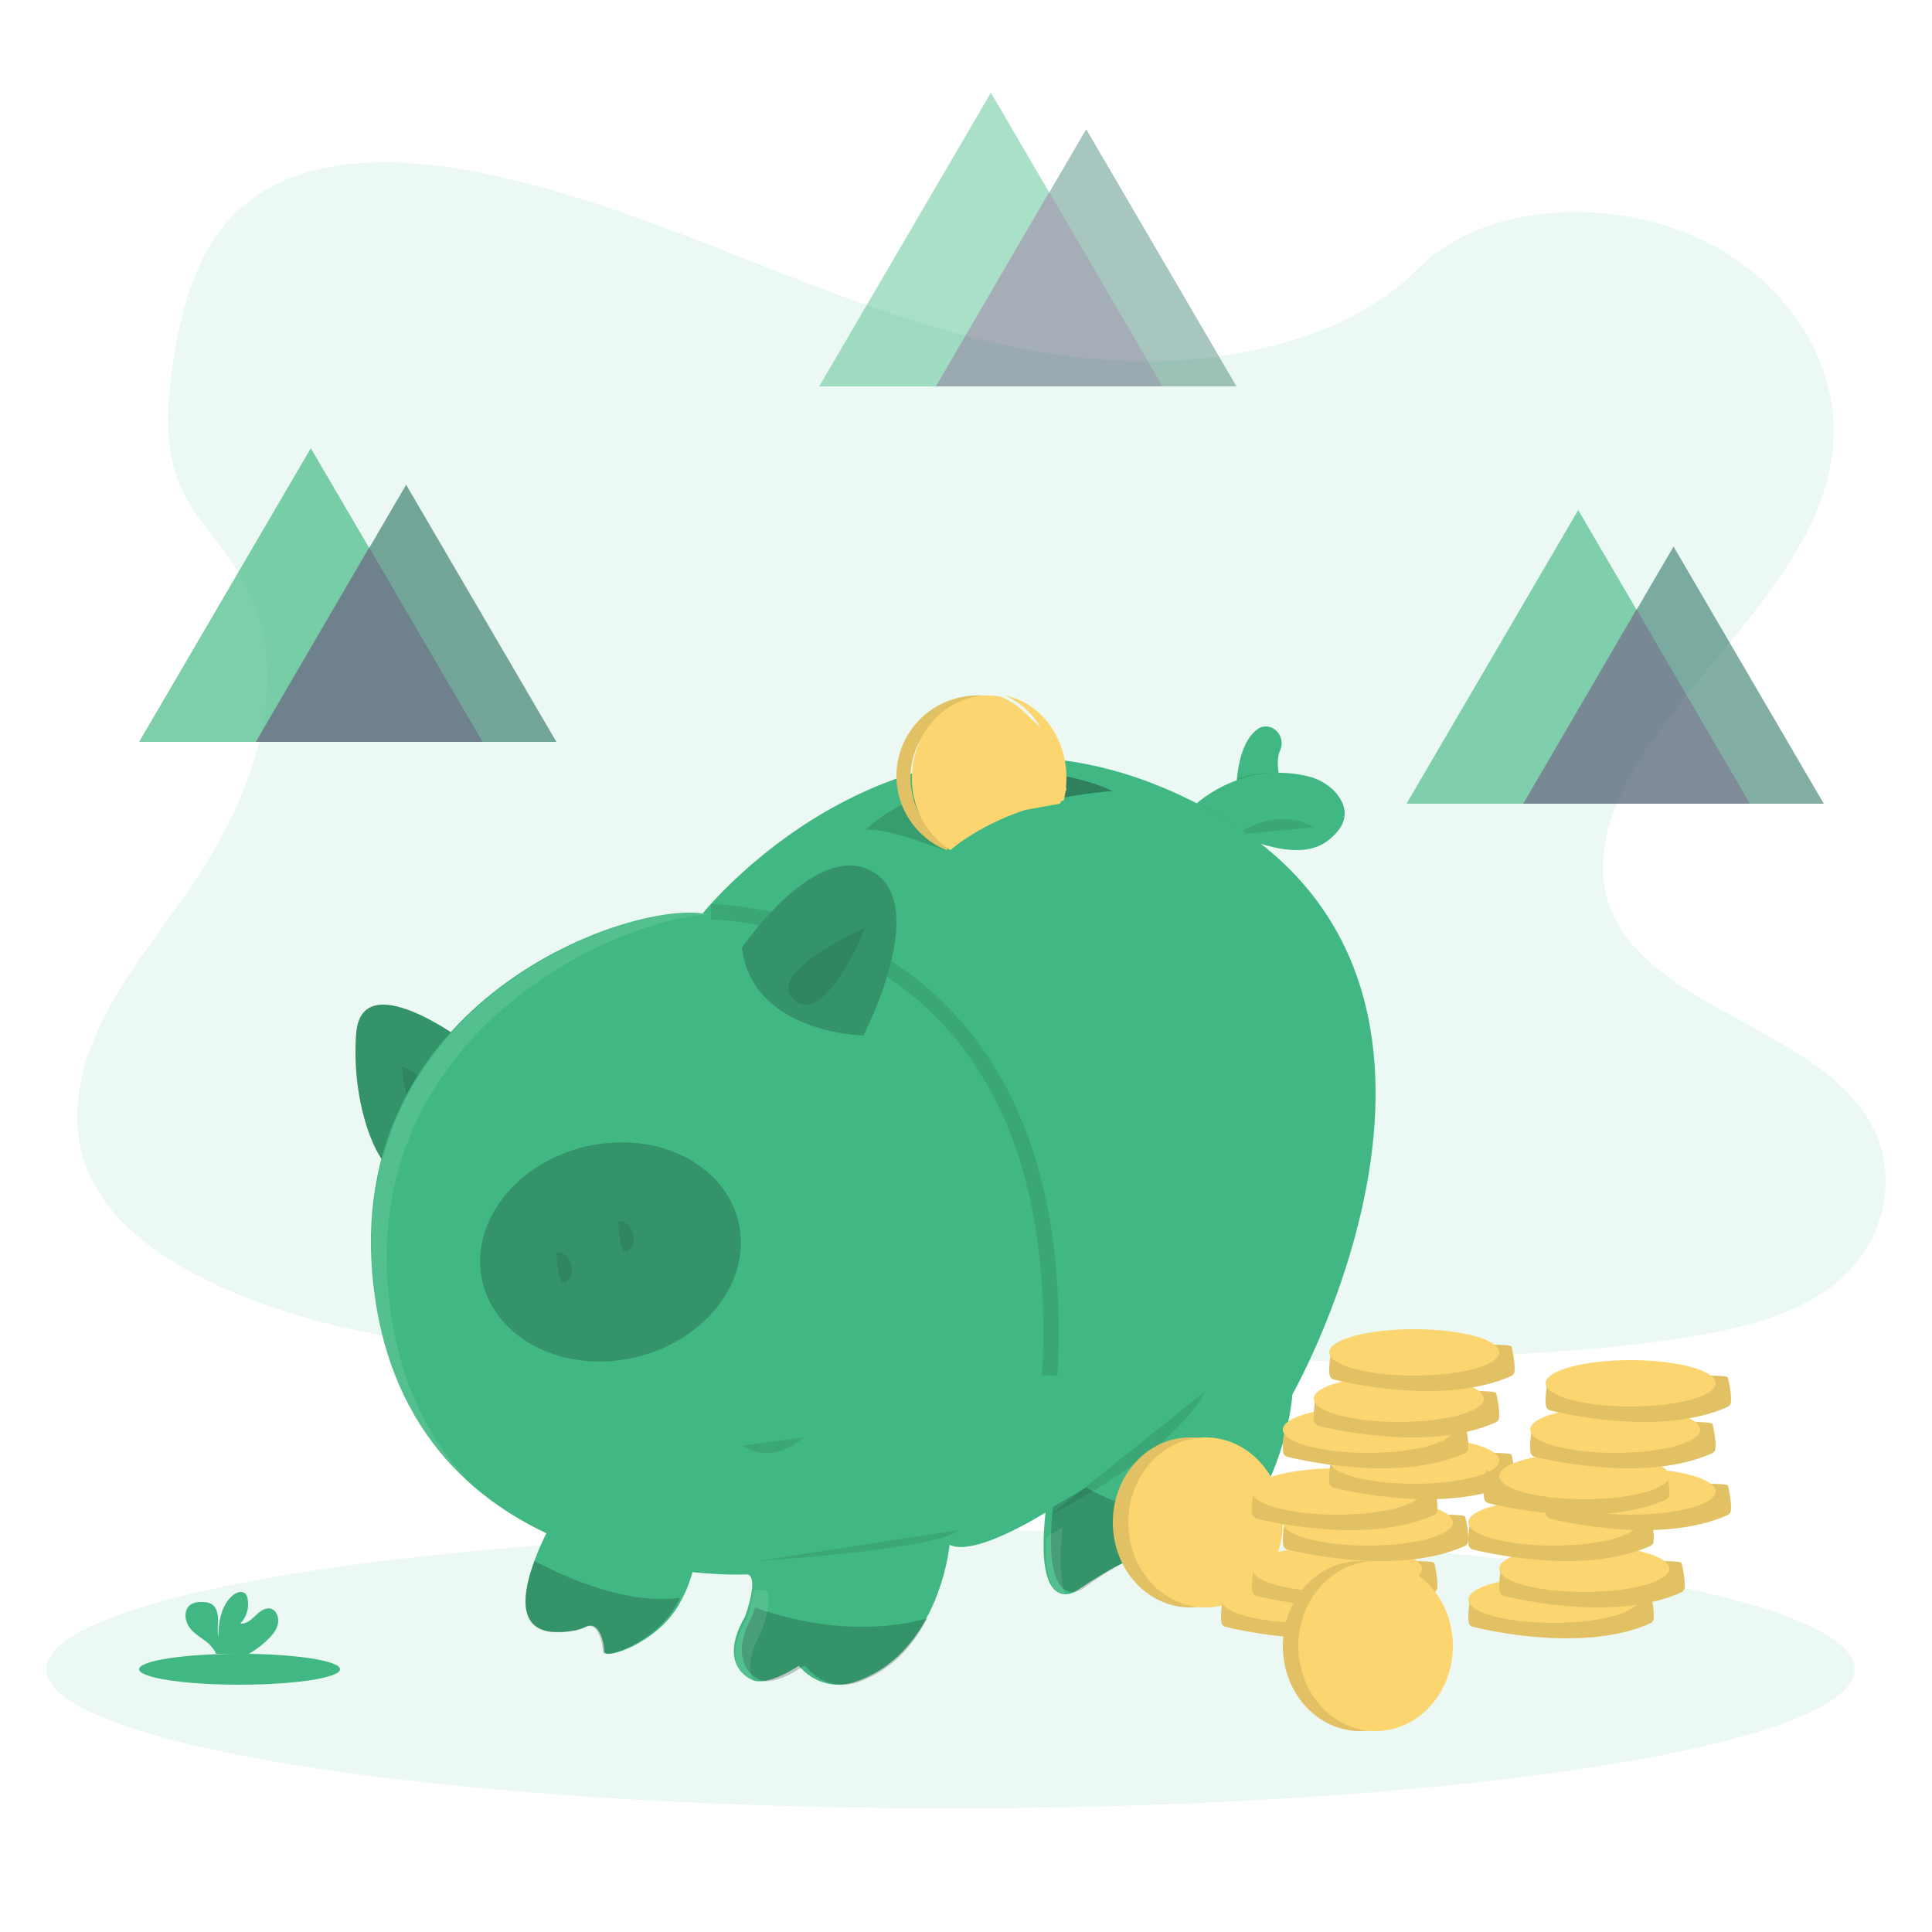 <?xml version="1.0" encoding="UTF-8"?>
<svg width="125px" height="125px" viewBox="0 0 125 125" version="1.1" xmlns="http://www.w3.org/2000/svg" xmlns:xlink="http://www.w3.org/1999/xlink">
    <!-- Generator: Sketch 51.3 (57544) - http://www.bohemiancoding.com/sketch -->
    <title>Group 2</title>
    <desc>Created with Sketch.</desc>
    <defs></defs>
    <g id="Page-1" stroke="none" stroke-width="1" fill="none" fill-rule="evenodd">
        <g id="Group-2">
            <rect id="Rectangle" fill="#FFFFFF" x="0" y="0" width="125" height="125"></rect>
            <g id="undraw_savings_hjfl" transform="translate(3, 10)">
                <ellipse id="Oval" fill="#41B883" fill-rule="nonzero" opacity="0.1" cx="58.5" cy="98" rx="58.5" ry="9"></ellipse>
                <path d="M69.984,13.355 C62.483,13.095 55.339,10.683 48.518,8.044 C41.697,5.404 34.939,2.48 27.617,1.089 C22.909,0.19 17.524,0.063 13.73,2.577 C10.081,4.991 8.9,9.168 8.266,13.045 C7.788,15.961 7.507,19.031 8.809,21.76 C9.717,23.654 11.329,25.251 12.444,27.066 C16.322,33.383 13.581,41.174 9.378,47.344 C7.406,50.237 5.119,52.997 3.597,56.078 C2.075,59.16 1.373,62.688 2.704,65.83 C4.024,68.941 7.167,71.284 10.573,72.929 C17.49,76.272 25.646,77.228 33.591,77.769 C51.186,78.969 68.876,78.446 86.518,77.929 C93.048,77.737 99.605,77.542 106.028,76.537 C109.595,75.978 113.278,75.091 115.866,72.951 C119.154,70.235 119.968,65.634 117.767,62.228 C114.072,56.514 103.857,55.095 101.274,48.963 C99.854,45.588 101.314,41.828 103.379,38.698 C107.81,31.982 115.238,26.091 115.63,18.415 C115.902,13.139 112.328,7.864 106.804,5.369 C101.016,2.756 92.991,3.085 88.722,7.412 C84.333,11.869 76.606,13.583 69.984,13.355 Z" id="Shape" fill="#41B883" fill-rule="nonzero" opacity="0.1"></path>
                <path d="M80,41 L77,41 C77.002,40.746 77.016,40.493 77.043,40.24 C77.138,39.343 77.427,37.888 78.324,37.205 C79.163,36.567 80.255,37.529 79.826,38.547 L79.815,38.575 C79.655,38.942 79.65,39.4 79.703,39.82 C79.76,40.225 79.859,40.621 80,41 Z" id="Shape" fill="#41B883" fill-rule="nonzero"></path>
                <path d="M80,41 L77,41 C77.002,40.788 77.016,40.576 77.043,40.366 C77.89,40.075 78.795,39.956 79.697,40.015 C79.755,40.353 79.857,40.684 80,41 Z" id="Shape" fill="#000000" fill-rule="nonzero" opacity="0.1"></path>
                <path d="M82.867,44.424 C81.964,45.099 80.701,45.109 79.409,44.82 C76.762,44.225 74,42.365 74,42.365 C74.188,42.174 74.39,41.994 74.605,41.828 C75.694,40.968 78.191,39.449 81.533,40.204 C82.35,40.377 83.07,40.819 83.556,41.447 C84.109,42.19 84.397,43.28 82.867,44.424 Z" id="Shape" fill="#41B883" fill-rule="nonzero"></path>
                <path d="M82,43.525 C82,43.525 79.897,42.072 77,44" id="Shape" fill="#000000" fill-rule="nonzero" opacity="0.1"></path>
                <path d="M27,57.352 C27,57.352 20.376,52.384 20.043,56.888 C19.71,61.392 21.377,65.618 22.806,65.989 C24.235,66.359 27,57.352 27,57.352 Z" id="Shape" fill="#41B883" fill-rule="nonzero"></path>
                <path d="M27,57.352 C27,57.352 20.376,52.384 20.043,56.888 C19.71,61.392 21.377,65.618 22.806,65.989 C24.235,66.359 27,57.352 27,57.352 Z" id="Shape" fill="#000000" fill-rule="nonzero" opacity="0.2"></path>
                <path d="M23,59 C23,59 23.162,62.498 24.535,61.94 C25.908,61.381 23.891,59.156 23,59 Z" id="Shape" fill="#000000" fill-rule="nonzero" opacity="0.1"></path>
                <path d="M41.86,91.469 C41.714,92.116 41.489,92.74 41.19,93.325 C41.114,93.478 41.031,93.634 40.94,93.794 C39.477,96.354 36.098,97.417 36.098,96.852 C36.098,96.288 35.764,94.828 34.914,95.252 C34.065,95.675 32.77,95.582 32.77,95.582 C30.432,95.394 30.827,92.967 31.602,90.91 C31.859,90.234 32.154,89.575 32.484,88.934 C32.776,88.37 32.994,88 32.994,88 L41.929,89.506 C41.929,89.506 42.128,90.248 41.86,91.469 Z" id="Shape" fill="#41B883" fill-rule="nonzero"></path>
                <path d="M79,45 C76.554,44.404 74,42.539 74,42.539 C74.174,42.347 74.361,42.167 74.559,42 C74.932,42.196 75.306,42.405 75.683,42.626 C76.862,43.31 77.973,44.105 79,45 Z" id="Shape" fill="#000000" fill-rule="nonzero" opacity="0.1"></path>
                <path d="M42.855,91 C40.308,90.802 36.619,90.258 33,88.81 C33.307,88.32 33.536,88 33.536,88 L42.922,89.305 C42.922,89.305 43.136,89.942 42.855,91 Z" id="Shape" fill="#000000" fill-rule="nonzero" opacity="0.1"></path>
                <path d="M80.617,80.218 C80.617,80.218 80.453,83.134 78.802,86.431 C77.53,89.023 75.569,91.218 73.132,92.775 C73.132,92.775 71.673,93.958 71.581,90.682 C71.581,90.682 70.942,90 66.561,92.982 C66.561,92.982 63.917,94.593 64.644,87.873 C64.644,87.873 64.644,87.865 64.644,87.861 C64.644,87.857 64.578,87.903 64.458,87.976 L64.449,87.976 C64.137,88.167 63.475,88.559 62.686,88.953 C61.242,89.676 59.37,90.412 58.442,89.948 C58.229,91.649 57.702,93.296 56.889,94.806 C55.969,96.475 54.518,98.107 52.245,98.844 C51.077,99.218 49.797,98.907 48.932,98.039 L48.672,97.78 C48.672,97.78 46.663,99.145 45.66,98.689 C44.656,98.233 43.833,96.961 45.202,94.594 C45.202,94.594 45.275,94.398 45.364,94.11 C45.587,93.379 45.912,92.062 45.386,91.864 C45.386,91.864 24.118,92.956 21.289,74.121 C18.461,55.285 37.171,48.37 42.464,49.098 C42.464,49.098 56.521,31.446 75.962,42.819 C95.404,54.193 80.617,80.218 80.617,80.218 Z" id="Shape" fill="#41B883" fill-rule="nonzero"></path>
                <path d="M43,49 C43,49 66.535,48.909 64.921,79" id="Shape" stroke="#000000" opacity="0.1"></path>
                <path d="M41,93.379 C40.925,93.53 40.844,93.684 40.754,93.841 C39.319,96.364 36.003,97.411 36.003,96.855 C36.003,96.298 35.675,94.86 34.841,95.278 C34.008,95.695 32.737,95.603 32.737,95.603 C30.442,95.418 30.83,93.026 31.59,91 C33.742,92.142 37.633,93.842 41,93.379 Z" id="Shape" fill="#000000" fill-rule="nonzero" opacity="0.2"></path>
                <path d="M57,94.712 C56.11,96.418 54.707,98.087 52.509,98.841 C51.379,99.223 50.141,98.905 49.305,98.018 L49.053,97.752 C49.053,97.752 47.111,99.148 46.14,98.682 C45.17,98.216 44.374,96.915 45.698,94.495 C45.698,94.495 45.768,94.294 45.854,94 C47.585,94.643 52.169,96.012 57,94.712 Z" id="Shape" fill="#000000" fill-rule="nonzero" opacity="0.2"></path>
                <path d="M65,88 C73.537,83.551 75,80 75,80" id="Shape" fill="#000000" fill-rule="nonzero" opacity="0.1"></path>
                <path d="M79,86 C77.754,88.7 75.832,90.986 73.443,92.608 C73.443,92.608 72.013,93.84 71.923,90.428 C71.923,90.428 71.296,89.718 67.003,92.824 C67.003,92.824 64.411,94.501 65.124,87.503 L67.271,86.242 C71.898,88.967 76.546,87.305 79,86 Z" id="Shape" fill="#000000" fill-rule="nonzero" opacity="0.2"></path>
                <path d="M45,51.308 C45,51.308 49.859,44.202 53.526,46.434 C57.194,48.665 52.86,57 52.86,57 C52.86,57 45.666,56.863 45,51.308 Z" id="Shape" fill="#41B883" fill-rule="nonzero"></path>
                <path d="M45,51.308 C45,51.308 49.859,44.202 53.526,46.434 C57.194,48.665 52.86,57 52.86,57 C52.86,57 45.666,56.863 45,51.308 Z" id="Shape" fill="#000000" fill-rule="nonzero" opacity="0.2"></path>
                <path d="M53,50 C53,50 46.353,52.968 48.387,54.703 C50.421,56.438 53,50 53,50 Z" id="Shape" fill="#000000" fill-rule="nonzero" opacity="0.1"></path>
                <path d="M69,41.124 C67.422,41.247 65.859,41.507 64.332,41.9 L64.289,41.912 C62.125,42.474 59.669,43.421 57.98,45 C57.98,45 54.061,43.448 53,43.707 C53,43.707 56.181,40.092 64.737,40 L64.758,40 C64.758,40 66.971,40.176 69,41.124 Z" id="Shape"></path>
                <ellipse id="Oval" fill="#000000" fill-rule="nonzero" opacity="0.1" transform="translate(36.5, 71) rotate(-13) translate(-36.5, -71) " cx="36.5" cy="71" rx="8.5" ry="7"></ellipse>
                <ellipse id="Oval" fill="#41B883" fill-rule="nonzero" transform="translate(36.5, 71) rotate(-13) translate(-36.5, -71) " cx="36.5" cy="71" rx="8.5" ry="7"></ellipse>
                <ellipse id="Oval" fill="#000000" fill-rule="nonzero" opacity="0.2" transform="translate(36.5, 71) rotate(-13) translate(-36.5, -71) " cx="36.5" cy="71" rx="8.5" ry="7"></ellipse>
                <path d="M33,71 C33,71 33.077,73.628 33.726,72.859 C34.375,72.09 33.764,70.997 33,71 Z" id="Shape" fill="#000000" fill-rule="nonzero" opacity="0.1"></path>
                <path d="M37,69 C37,69 37.076,71.628 37.726,70.859 C38.376,70.09 37.764,68.992 37,69 Z" id="Shape" fill="#000000" fill-rule="nonzero" opacity="0.1"></path>
                <path d="M45,83.528 C45,83.528 46.802,84.883 49,83" id="Shape" fill="#000000" fill-rule="nonzero" opacity="0.1"></path>
                <path d="M53,43.707 C54.084,43.448 58.09,45 58.09,45 C59.817,43.421 62.332,42.474 64.539,41.912 L65,40 C56.246,40.092 53,43.707 53,43.707 Z" id="Shape" fill="#000000" fill-rule="nonzero" opacity="0.15"></path>
                <path d="M64.456,40 L64,42 C65.636,41.587 67.309,41.313 69,41.183 C66.827,40.181 64.456,40 64.456,40 Z" id="Shape" fill="#000000" fill-rule="nonzero" opacity="0.3"></path>
                <polygon id="Shape" fill="#000000" fill-rule="nonzero" opacity="0.15" points="64.478 40 64 42 64.046 41.988 64.5 40"></polygon>
                <g id="Group" opacity="0.1" transform="translate(21, 49)" fill="#FFFFFF" fill-rule="nonzero">
                    <path d="M25.263,46.592 C25.263,46.592 25.336,46.395 25.425,46.105 C25.649,45.373 25.974,44.051 25.447,43.852 C25.447,43.852 25.203,43.864 24.761,43.863 C24.713,44.346 24.613,44.822 24.463,45.284 C24.374,45.573 24.301,45.77 24.301,45.77 C22.929,48.145 23.753,49.423 24.76,49.879 L24.813,49.899 C24.408,49.207 24.376,48.129 25.263,46.592 Z" id="Shape"></path>
                    <path d="M1.299,26.044 C-1.537,7.14 17.819,-0.542 23.123,0.193 L21.559,0.114 C16.254,-0.616 -2.497,6.323 0.339,25.227 C1.231,31.171 3.95,35.137 7.258,37.782 C4.391,35.152 2.103,31.401 1.299,26.044 Z" id="Shape"></path>
                    <path d="M44.745,39.847 C44.745,39.847 44.745,39.838 44.745,39.834 C44.745,39.83 44.679,39.877 44.558,39.949 L44.55,39.949 C44.365,40.062 44.056,40.247 43.672,40.46 C43.535,43.577 44.343,44.252 44.978,44.311 C44.656,43.584 44.487,42.248 44.745,39.847 Z" id="Shape"></path>
                    <path d="M51.698,42.666 C51.698,42.666 51.534,42.492 50.806,42.707 C50.996,44.066 51.52,44.214 51.893,44.133 C51.765,43.654 51.7,43.161 51.698,42.666 Z" id="Shape"></path>
                </g>
                <path d="M46,91 C46,91 57.819,90.239 59,89" id="Shape" fill="#000000" fill-rule="nonzero" opacity="0.1"></path>
                <ellipse id="Oval" fill="#FBD56F" fill-rule="nonzero" cx="74" cy="88.5" rx="5" ry="5.5"></ellipse>
                <ellipse id="Oval" fill="#000000" fill-rule="nonzero" opacity="0.1" cx="74" cy="88.5" rx="5" ry="5.5"></ellipse>
                <ellipse id="Oval" fill="#FBD56F" fill-rule="nonzero" cx="75" cy="88.5" rx="5" ry="5.5"></ellipse>
                <path d="M76.742,93.424 L76.191,93.124 C76.191,93.124 75.932,94.18 76.017,94.933 C76.033,95.089 76.146,95.218 76.299,95.258 C77.569,95.567 83.613,96.885 87.77,95.028 C87.893,94.973 87.977,94.859 87.991,94.727 C88.043,94.264 87.862,93.309 87.79,93.124 C87.639,92.723 76.742,93.424 76.742,93.424 Z" id="Shape" fill="#FBD56F" fill-rule="nonzero"></path>
                <path d="M76.742,93.424 L76.191,93.124 C76.191,93.124 75.932,94.18 76.017,94.933 C76.033,95.089 76.146,95.218 76.299,95.258 C77.569,95.567 83.613,96.885 87.77,95.028 C87.893,94.973 87.977,94.859 87.991,94.727 C88.043,94.264 87.862,93.309 87.79,93.124 C87.639,92.723 76.742,93.424 76.742,93.424 Z" id="Shape" fill="#000000" fill-rule="nonzero" opacity="0.1"></path>
                <ellipse id="Oval" fill="#FBD56F" fill-rule="nonzero" cx="81.5" cy="93.5" rx="5.5" ry="1.5"></ellipse>
                <path d="M78.741,91.424 L78.191,91.124 C78.191,91.124 77.932,92.18 78.017,92.934 C78.033,93.088 78.146,93.217 78.299,93.256 C79.57,93.567 85.613,94.885 89.771,93.028 C89.893,92.973 89.977,92.858 89.991,92.727 C90.042,92.264 89.861,91.309 89.789,91.124 C89.633,90.723 78.741,91.424 78.741,91.424 Z" id="Shape" fill="#FBD56F" fill-rule="nonzero"></path>
                <path d="M78.741,91.424 L78.191,91.124 C78.191,91.124 77.932,92.18 78.017,92.934 C78.033,93.088 78.146,93.217 78.299,93.256 C79.57,93.567 85.613,94.885 89.771,93.028 C89.893,92.973 89.977,92.858 89.991,92.727 C90.042,92.264 89.861,91.309 89.789,91.124 C89.633,90.723 78.741,91.424 78.741,91.424 Z" id="Shape" fill="#000000" fill-rule="nonzero" opacity="0.1"></path>
                <ellipse id="Oval" fill="#FBD56F" fill-rule="nonzero" cx="83.5" cy="91.5" rx="5.5" ry="1.5"></ellipse>
                <path d="M80.742,88.424 L80.191,88.124 C80.191,88.124 79.932,89.18 80.017,89.933 C80.033,90.089 80.146,90.218 80.299,90.258 C81.569,90.567 87.614,91.885 91.77,90.028 C91.892,89.973 91.976,89.859 91.991,89.727 C92.042,89.264 91.861,88.309 91.789,88.124 C91.638,87.723 80.742,88.424 80.742,88.424 Z" id="Shape" fill="#FBD56F" fill-rule="nonzero"></path>
                <path d="M80.742,88.424 L80.191,88.124 C80.191,88.124 79.932,89.18 80.017,89.933 C80.033,90.089 80.146,90.218 80.299,90.258 C81.569,90.567 87.614,91.885 91.77,90.028 C91.892,89.973 91.976,89.859 91.991,89.727 C92.042,89.264 91.861,88.309 91.789,88.124 C91.638,87.723 80.742,88.424 80.742,88.424 Z" id="Shape" fill="#000000" fill-rule="nonzero" opacity="0.1"></path>
                <ellipse id="Oval" fill="#FBD56F" fill-rule="nonzero" cx="85.5" cy="88.5" rx="5.5" ry="1.5"></ellipse>
                <path d="M78.742,86.426 L78.19,86.124 C78.19,86.124 77.933,87.181 78.017,87.933 C78.033,88.088 78.146,88.217 78.299,88.258 C79.569,88.567 85.613,89.884 89.77,88.029 C89.892,87.974 89.977,87.86 89.991,87.728 C90.042,87.266 89.861,86.311 89.789,86.124 C89.64,85.722 78.742,86.426 78.742,86.426 Z" id="Shape" fill="#FBD56F" fill-rule="nonzero"></path>
                <path d="M78.742,86.426 L78.19,86.124 C78.19,86.124 77.933,87.181 78.017,87.933 C78.033,88.088 78.146,88.217 78.299,88.258 C79.569,88.567 85.613,89.884 89.77,88.029 C89.892,87.974 89.977,87.86 89.991,87.728 C90.042,87.266 89.861,86.311 89.789,86.124 C89.64,85.722 78.742,86.426 78.742,86.426 Z" id="Shape" fill="#000000" fill-rule="nonzero" opacity="0.1"></path>
                <ellipse id="Oval" fill="#FBD56F" fill-rule="nonzero" cx="83.5" cy="86.5" rx="5.5" ry="1.5"></ellipse>
                <path d="M83.741,84.426 L83.191,84.124 C83.191,84.124 82.932,85.181 83.017,85.934 C83.033,86.089 83.146,86.218 83.299,86.258 C84.57,86.567 90.613,87.884 94.77,86.029 C94.892,85.974 94.976,85.86 94.991,85.729 C95.042,85.266 94.861,84.31 94.789,84.124 C94.638,83.721 83.741,84.426 83.741,84.426 Z" id="Shape" fill="#FBD56F" fill-rule="nonzero"></path>
                <path d="M83.741,84.426 L83.191,84.124 C83.191,84.124 82.932,85.181 83.017,85.934 C83.033,86.089 83.146,86.218 83.299,86.258 C84.57,86.567 90.613,87.884 94.77,86.029 C94.892,85.974 94.976,85.86 94.991,85.729 C95.042,85.266 94.861,84.31 94.789,84.124 C94.638,83.721 83.741,84.426 83.741,84.426 Z" id="Shape" fill="#000000" fill-rule="nonzero" opacity="0.1"></path>
                <ellipse id="Oval" fill="#FBD56F" fill-rule="nonzero" cx="88.5" cy="84.5" rx="5.5" ry="1.5"></ellipse>
                <path d="M80.742,82.425 L80.19,82.123 C80.19,82.123 79.933,83.181 80.017,83.933 C80.033,84.088 80.146,84.217 80.299,84.257 C81.569,84.567 87.613,85.884 91.77,84.029 C91.892,83.974 91.977,83.86 91.991,83.728 C92.042,83.265 91.861,82.309 91.789,82.123 C91.64,81.723 80.742,82.425 80.742,82.425 Z" id="Shape" fill="#FBD56F" fill-rule="nonzero"></path>
                <path d="M80.742,82.425 L80.19,82.123 C80.19,82.123 79.933,83.181 80.017,83.933 C80.033,84.088 80.146,84.217 80.299,84.257 C81.569,84.567 87.613,85.884 91.77,84.029 C91.892,83.974 91.977,83.86 91.991,83.728 C92.042,83.265 91.861,82.309 91.789,82.123 C91.64,81.723 80.742,82.425 80.742,82.425 Z" id="Shape" fill="#000000" fill-rule="nonzero" opacity="0.1"></path>
                <ellipse id="Oval" fill="#FBD56F" fill-rule="nonzero" cx="85.5" cy="82.5" rx="5.5" ry="1.5"></ellipse>
                <path d="M82.741,80.425 L82.191,80.123 C82.191,80.123 81.932,81.181 82.017,81.933 C82.033,82.089 82.146,82.218 82.299,82.257 C83.57,82.567 89.613,83.884 93.771,82.029 C93.893,81.974 93.977,81.86 93.991,81.728 C94.042,81.265 93.861,80.31 93.789,80.123 C93.64,79.723 82.741,80.425 82.741,80.425 Z" id="Shape" fill="#FBD56F" fill-rule="nonzero"></path>
                <path d="M82.741,80.425 L82.191,80.123 C82.191,80.123 81.932,81.181 82.017,81.933 C82.033,82.089 82.146,82.218 82.299,82.257 C83.57,82.567 89.613,83.884 93.771,82.029 C93.893,81.974 93.977,81.86 93.991,81.728 C94.042,81.265 93.861,80.31 93.789,80.123 C93.64,79.723 82.741,80.425 82.741,80.425 Z" id="Shape" fill="#000000" fill-rule="nonzero" opacity="0.1"></path>
                <ellipse id="Oval" fill="#FBD56F" fill-rule="nonzero" cx="87.5" cy="80.5" rx="5.5" ry="1.5"></ellipse>
                <path d="M83.742,77.425 L83.19,77.123 C83.19,77.123 82.933,78.181 83.017,78.933 C83.033,79.088 83.146,79.217 83.299,79.257 C84.569,79.567 90.613,80.884 94.77,79.029 C94.892,78.974 94.977,78.86 94.991,78.728 C95.042,78.265 94.861,77.31 94.789,77.123 C94.638,76.723 83.742,77.425 83.742,77.425 Z" id="Shape" fill="#FBD56F" fill-rule="nonzero"></path>
                <path d="M83.742,77.425 L83.19,77.123 C83.19,77.123 82.933,78.181 83.017,78.933 C83.033,79.088 83.146,79.217 83.299,79.257 C84.569,79.567 90.613,80.884 94.77,79.029 C94.892,78.974 94.977,78.86 94.991,78.728 C95.042,78.265 94.861,77.31 94.789,77.123 C94.638,76.723 83.742,77.425 83.742,77.425 Z" id="Shape" fill="#000000" fill-rule="nonzero" opacity="0.1"></path>
                <ellipse id="Oval" fill="#FBD56F" fill-rule="nonzero" cx="88.5" cy="77.5" rx="5.5" ry="1.5"></ellipse>
                <path d="M92.742,93.425 L92.191,93.123 C92.191,93.123 91.932,94.181 92.017,94.933 C92.033,95.088 92.146,95.217 92.299,95.257 C93.569,95.567 99.613,96.884 103.77,95.029 C103.893,94.973 103.977,94.859 103.991,94.727 C104.043,94.264 103.862,93.309 103.79,93.123 C103.639,92.723 92.742,93.425 92.742,93.425 Z" id="Shape" fill="#FBD56F" fill-rule="nonzero"></path>
                <path d="M92.742,93.425 L92.191,93.123 C92.191,93.123 91.932,94.181 92.017,94.933 C92.033,95.088 92.146,95.217 92.299,95.257 C93.569,95.567 99.613,96.884 103.77,95.029 C103.893,94.973 103.977,94.859 103.991,94.727 C104.043,94.264 103.862,93.309 103.79,93.123 C103.639,92.723 92.742,93.425 92.742,93.425 Z" id="Shape" fill="#000000" fill-rule="nonzero" opacity="0.1"></path>
                <ellipse id="Oval" fill="#FBD56F" fill-rule="nonzero" cx="97.5" cy="93.5" rx="5.5" ry="1.5"></ellipse>
                <path d="M94.742,91.425 L94.19,91.123 C94.19,91.123 93.933,92.181 94.017,92.933 C94.033,93.088 94.146,93.217 94.299,93.257 C95.569,93.567 101.613,94.884 105.77,93.029 C105.892,92.974 105.977,92.86 105.991,92.728 C106.042,92.265 105.861,91.309 105.789,91.123 C105.64,90.723 94.742,91.425 94.742,91.425 Z" id="Shape" fill="#FBD56F" fill-rule="nonzero"></path>
                <path d="M94.742,91.425 L94.19,91.123 C94.19,91.123 93.933,92.181 94.017,92.933 C94.033,93.088 94.146,93.217 94.299,93.257 C95.569,93.567 101.613,94.884 105.77,93.029 C105.892,92.974 105.977,92.86 105.991,92.728 C106.042,92.265 105.861,91.309 105.789,91.123 C105.64,90.723 94.742,91.425 94.742,91.425 Z" id="Shape" fill="#000000" fill-rule="nonzero" opacity="0.1"></path>
                <ellipse id="Oval" fill="#FBD56F" fill-rule="nonzero" cx="99.5" cy="91.5" rx="5.5" ry="1.5"></ellipse>
                <path d="M92.741,88.421 L92.191,88.12 C92.191,88.12 91.932,89.178 92.017,89.932 C92.033,90.087 92.146,90.216 92.299,90.256 C93.57,90.566 99.613,91.886 103.771,90.027 C103.894,89.972 103.977,89.857 103.991,89.726 C104.042,89.262 103.861,88.306 103.789,88.12 C103.64,87.728 92.741,88.421 92.741,88.421 Z" id="Shape" fill="#FBD56F" fill-rule="nonzero"></path>
                <path d="M92.741,88.421 L92.191,88.12 C92.191,88.12 91.932,89.178 92.017,89.932 C92.033,90.087 92.146,90.216 92.299,90.256 C93.57,90.566 99.613,91.886 103.771,90.027 C103.894,89.972 103.977,89.857 103.991,89.726 C104.042,89.262 103.861,88.306 103.789,88.12 C103.64,87.728 92.741,88.421 92.741,88.421 Z" id="Shape" fill="#000000" fill-rule="nonzero" opacity="0.1"></path>
                <ellipse id="Oval" fill="#FBD56F" fill-rule="nonzero" cx="97.5" cy="88.5" rx="5.5" ry="1.5"></ellipse>
                <path d="M97.742,86.425 L97.191,86.124 C97.191,86.124 96.932,87.183 97.017,87.93 C97.033,88.086 97.146,88.215 97.299,88.255 C98.57,88.566 104.613,89.886 108.771,88.026 C108.894,87.971 108.977,87.856 108.991,87.724 C109.042,87.26 108.863,86.303 108.791,86.117 C108.64,85.731 97.742,86.425 97.742,86.425 Z" id="Shape" fill="#FBD56F" fill-rule="nonzero"></path>
                <path d="M97.742,86.425 L97.191,86.124 C97.191,86.124 96.932,87.183 97.017,87.93 C97.033,88.086 97.146,88.215 97.299,88.255 C98.57,88.566 104.613,89.886 108.771,88.026 C108.894,87.971 108.977,87.856 108.991,87.724 C109.042,87.26 108.863,86.303 108.791,86.117 C108.64,85.731 97.742,86.425 97.742,86.425 Z" id="Shape" fill="#000000" fill-rule="nonzero" opacity="0.1"></path>
                <ellipse id="Oval" fill="#FBD56F" fill-rule="nonzero" cx="102.5" cy="86.5" rx="5.5" ry="1.5"></ellipse>
                <path d="M93.741,85.424 L93.191,85.124 C93.191,85.124 92.932,86.18 93.017,86.934 C93.034,87.089 93.146,87.217 93.299,87.257 C94.57,87.567 100.613,88.884 104.771,87.028 C104.894,86.974 104.977,86.859 104.991,86.727 C105.042,86.264 104.861,85.309 104.789,85.124 C104.64,84.723 93.741,85.424 93.741,85.424 Z" id="Shape" fill="#FBD56F" fill-rule="nonzero"></path>
                <path d="M93.741,85.424 L93.191,85.124 C93.191,85.124 92.932,86.18 93.017,86.934 C93.034,87.089 93.146,87.217 93.299,87.257 C94.57,87.567 100.613,88.884 104.771,87.028 C104.894,86.974 104.977,86.859 104.991,86.727 C105.042,86.264 104.861,85.309 104.789,85.124 C104.64,84.723 93.741,85.424 93.741,85.424 Z" id="Shape" fill="#000000" fill-rule="nonzero" opacity="0.1"></path>
                <ellipse id="Oval" fill="#FBD56F" fill-rule="nonzero" cx="99.5" cy="85.5" rx="5.5" ry="1.5"></ellipse>
                <path d="M96.742,82.424 L96.191,82.124 C96.191,82.124 95.932,83.18 96.017,83.933 C96.033,84.089 96.146,84.218 96.299,84.258 C97.57,84.567 103.613,85.885 107.77,84.028 C107.892,83.973 107.976,83.859 107.991,83.727 C108.042,83.264 107.861,82.309 107.789,82.124 C107.64,81.723 96.742,82.424 96.742,82.424 Z" id="Shape" fill="#FBD56F" fill-rule="nonzero"></path>
                <path d="M96.742,82.424 L96.191,82.124 C96.191,82.124 95.932,83.18 96.017,83.933 C96.033,84.089 96.146,84.218 96.299,84.258 C97.57,84.567 103.613,85.885 107.77,84.028 C107.892,83.973 107.976,83.859 107.991,83.727 C108.042,83.264 107.861,82.309 107.789,82.124 C107.64,81.723 96.742,82.424 96.742,82.424 Z" id="Shape" fill="#000000" fill-rule="nonzero" opacity="0.1"></path>
                <ellipse id="Oval" fill="#FBD56F" fill-rule="nonzero" cx="101.5" cy="82.5" rx="5.5" ry="1.5"></ellipse>
                <path d="M97.741,79.424 L97.191,79.124 C97.191,79.124 96.932,80.18 97.017,80.933 C97.033,81.089 97.146,81.218 97.299,81.258 C98.57,81.567 104.613,82.885 108.771,81.028 C108.894,80.973 108.977,80.859 108.991,80.727 C109.042,80.264 108.861,79.309 108.789,79.124 C108.64,78.723 97.741,79.424 97.741,79.424 Z" id="Shape" fill="#FBD56F" fill-rule="nonzero"></path>
                <path d="M97.741,79.424 L97.191,79.124 C97.191,79.124 96.932,80.18 97.017,80.933 C97.033,81.089 97.146,81.218 97.299,81.258 C98.57,81.567 104.613,82.885 108.771,81.028 C108.894,80.973 108.977,80.859 108.991,80.727 C109.042,80.264 108.861,79.309 108.789,79.124 C108.64,78.723 97.741,79.424 97.741,79.424 Z" id="Shape" fill="#000000" fill-rule="nonzero" opacity="0.1"></path>
                <ellipse id="Oval" fill="#FBD56F" fill-rule="nonzero" cx="102.5" cy="79.5" rx="5.5" ry="1.5"></ellipse>
                <path d="M55.905,40.322 C55.905,37.513 58.253,35.232 61.152,35.232 C61.436,35.233 61.72,35.255 62,35.299 C61.439,35.101 60.845,35 60.245,35 C57.348,35 55,37.329 55,40.203 C55,42.361 56.326,44.212 58.213,45 C58.304,44.926 58.417,44.837 58.551,44.739 C56.897,43.805 55.892,42.127 55.905,40.322 Z" id="Shape" fill="#FBD56F" fill-rule="nonzero"></path>
                <path d="M55.905,40.322 C55.905,37.513 58.253,35.232 61.152,35.232 C61.436,35.233 61.72,35.255 62,35.299 C61.439,35.101 60.845,35 60.245,35 C57.348,35 55,37.329 55,40.203 C55,42.361 56.326,44.212 58.213,45 C58.304,44.926 58.417,44.837 58.551,44.739 C56.897,43.805 55.892,42.127 55.905,40.322 Z" id="Shape" fill="#000000" fill-rule="nonzero" opacity="0.1"></path>
                <path d="M65.177,40.222 C65.176,40.825 65.091,41.425 64.922,42 C65.212,41.924 65.515,41.861 65.826,41.789 C65.941,41.316 66,40.829 66,40.34 C66,37.649 64.268,35.419 62,35 C63.851,35.766 65.177,37.813 65.177,40.222 Z" id="Shape" fill="#FBD56F" fill-rule="nonzero"></path>
                <path d="M56,40.351 C55.988,42.251 56.932,44.018 58.485,45 C59.412,44.228 61.456,42.81 64.738,41.989 C64.911,41.42 65,40.827 65,40.23 C65,37.848 63.632,35.824 61.722,35.07 C61.459,35.024 61.193,35 60.926,35 C58.204,35.004 56,37.4 56,40.351 Z" id="Shape" fill="#FBD56F" fill-rule="nonzero"></path>
                <ellipse id="Oval" fill="#FBD56F" fill-rule="nonzero" cx="85" cy="96.5" rx="5" ry="5.5"></ellipse>
                <ellipse id="Oval" fill="#000000" fill-rule="nonzero" opacity="0.1" cx="85" cy="96.5" rx="5" ry="5.5"></ellipse>
                <ellipse id="Oval" fill="#FBD56F" fill-rule="nonzero" cx="86" cy="96.5" rx="5" ry="5.5"></ellipse>
                <ellipse id="Oval" fill="#41B883" fill-rule="nonzero" cx="12.5" cy="98" rx="6.5" ry="1"></ellipse>
                <path d="M14.421,95.985 C14.674,95.727 14.908,95.427 14.981,95.052 C15.055,94.678 14.91,94.24 14.59,94.105 C14.231,93.952 13.846,94.227 13.555,94.505 C13.264,94.783 12.931,95.099 12.55,95.04 C12.949,94.642 13.129,94.041 13.024,93.46 C13.009,93.342 12.965,93.231 12.897,93.138 C12.698,92.904 12.337,92.999 12.097,93.19 C11.338,93.779 11.127,94.917 11.123,95.94 C11.046,95.57 11.11,95.186 11.109,94.807 C11.108,94.427 11.013,94.008 10.729,93.804 C10.549,93.698 10.346,93.645 10.141,93.652 C9.799,93.638 9.42,93.676 9.187,93.951 C8.897,94.294 8.972,94.868 9.224,95.245 C9.475,95.622 9.856,95.857 10.212,96.118 C10.495,96.304 10.736,96.558 10.918,96.86 C10.94,96.905 10.957,96.952 10.97,97 L13.11,97 C13.586,96.728 14.027,96.387 14.421,95.985 Z" id="Shape" fill="#41B883" fill-rule="nonzero"></path>
                <path d="M58,38.58 L63.164,36 L65.07,37.742 L65.523,38.987 L66,41.079 L65.581,41.995 L62.278,42.595 C62.278,42.595 60.519,42.494 60.247,42.629 C59.974,42.765 58.863,43 58.863,43 L58,40.881 L58,38.58 Z" id="Shape" fill="#FBD56F" fill-rule="nonzero"></path>
            </g>
            <g id="logo" opacity="0.681" transform="translate(9, 26)">
                <g id="Group-3" transform="translate(0, 3)">
                    <polygon id="Triangle" fill="#41B883" points="11.111 0 22.222 19 0 19"></polygon>
                    <polygon id="Triangle-2" fill="#3B8070" points="17.278 2.361 27 19 7.556 19"></polygon>
                    <path d="M14.886,6.425 L22.222,19 L7.556,19 L14.886,6.425 Z" id="Combined-Shape" fill="#35495E"></path>
                </g>
            </g>
            <g id="logo" opacity="0.447" transform="translate(53, 3)">
                <g id="Group-3" transform="translate(0, 3)">
                    <polygon id="Triangle" fill="#41B883" points="11.111 0 22.222 19 0 19"></polygon>
                    <polygon id="Triangle-2" fill="#3B8070" points="17.278 2.361 27 19 7.556 19"></polygon>
                    <path d="M14.886,6.425 L22.222,19 L7.556,19 L14.886,6.425 Z" id="Combined-Shape" fill="#35495E"></path>
                </g>
            </g>
            <g id="logo" opacity="0.633" transform="translate(91, 30)">
                <g id="Group-3" transform="translate(0, 3)">
                    <polygon id="Triangle" fill="#41B883" points="11.111 0 22.222 19 0 19"></polygon>
                    <polygon id="Triangle-2" fill="#3B8070" points="17.278 2.361 27 19 7.556 19"></polygon>
                    <path d="M14.886,6.425 L22.222,19 L7.556,19 L14.886,6.425 Z" id="Combined-Shape" fill="#35495E"></path>
                </g>
            </g>
        </g>
    </g>
</svg>